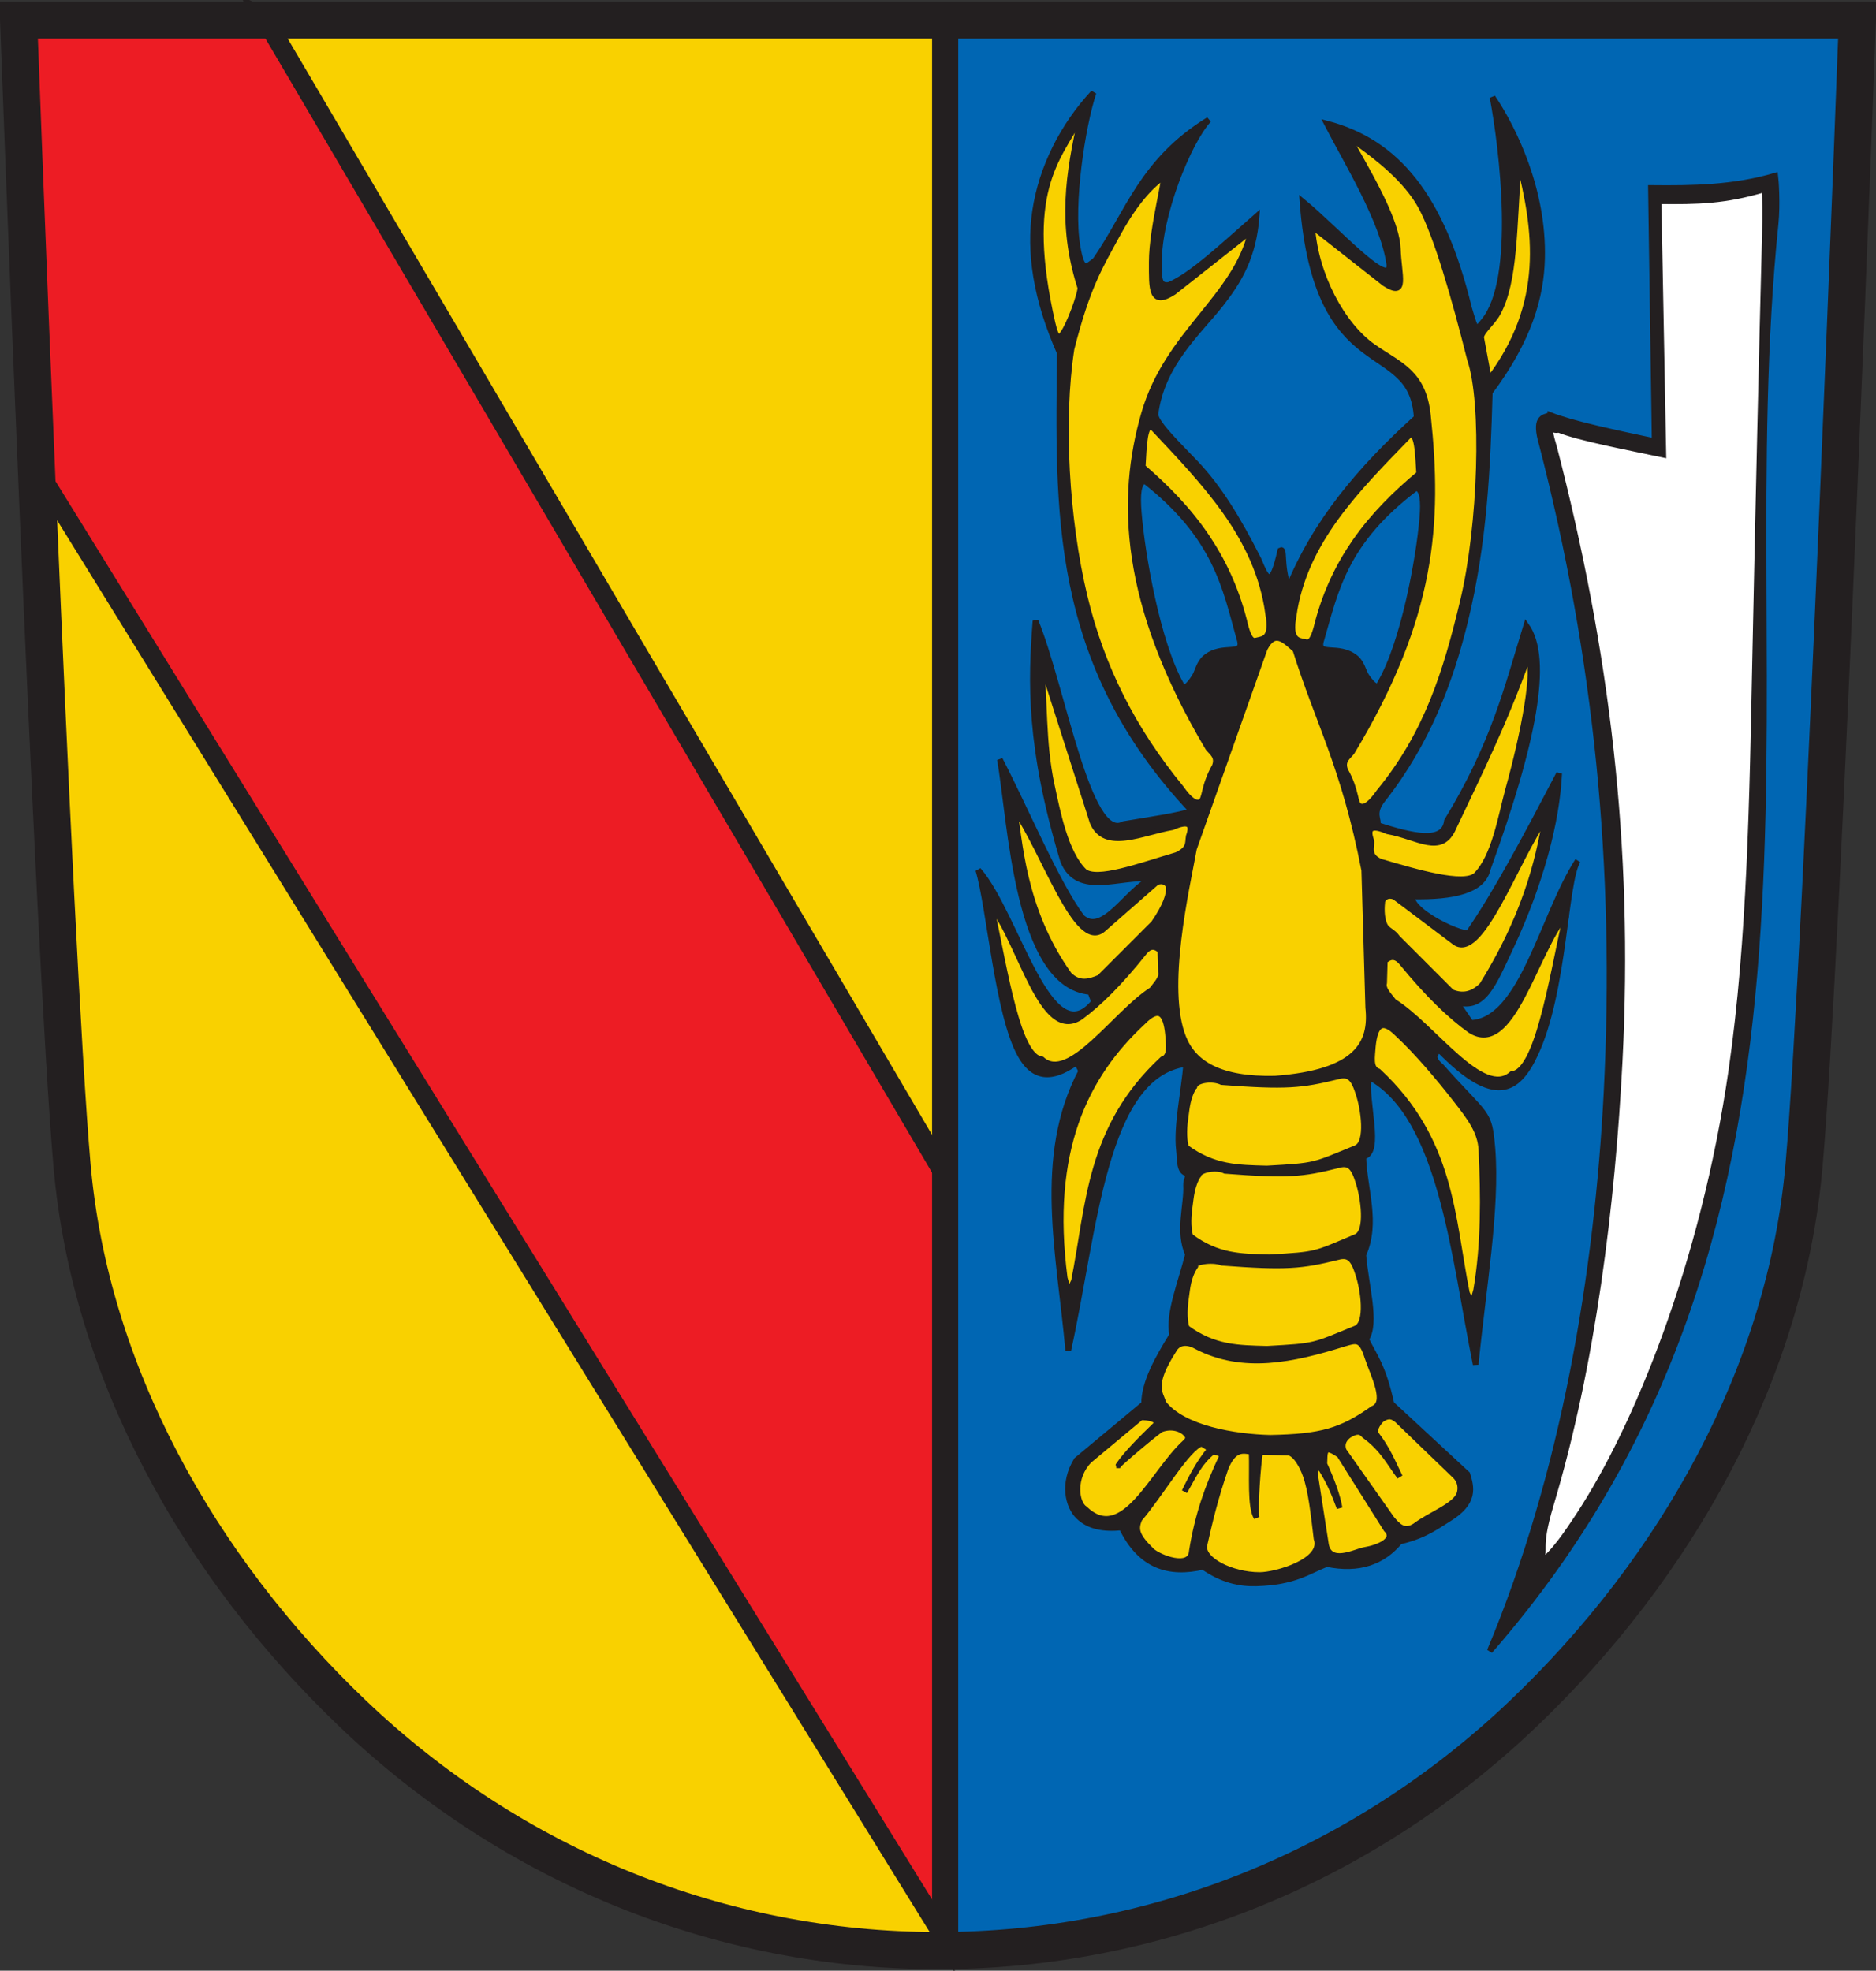 <svg xmlns="http://www.w3.org/2000/svg" width="430.532" height="452.33"><rect width="100%" height="100%" fill="#333333" stroke="none"/><path d="M422.17 4.459s-7.877 213.137-12.258 262.967c-4.162 47.334-29.044 92.037-64.543 125.87-36.73 35.012-84.39 54.291-134.196 54.291L212.908 4.46H422.17z" style="fill:#0066b3;fill-opacity:1;stroke:none"/><path d="M3.647 3.6s7.877 213.138 12.257 262.967c4.163 47.334 29.044 92.038 64.543 125.871 36.731 35.012 86.39 54.29 136.197 54.29L214.908 3.6H3.647z" style="fill:#f9d100;fill-opacity:1;stroke:none"/><path d="m60.757 4.24 156.151 265.69v175.093l-207.7-336.1L5.293 5.018l55.465-.777z" style="fill:#ed1c24;fill-opacity:1;stroke:#231f20;stroke-width:4.4;stroke-linecap:butt;stroke-linejoin:miter;stroke-miterlimit:4;stroke-opacity:1;stroke-dasharray:none"/><path d="M216.908 3v446.33" style="fill:none;stroke:#231f20;stroke-width:6;stroke-linecap:butt;stroke-linejoin:miter;stroke-miterlimit:4;stroke-opacity:1;stroke-dasharray:none"/><path d="M426.267 4.6s-7.877 213.138-12.258 262.968c-4.162 47.334-29.044 92.038-64.543 125.871-36.73 35.011-84.39 54.29-134.196 54.29S117.8 428.45 81.074 393.44c-35.5-33.834-60.38-78.537-64.538-125.87C12.153 217.738 4.265 4.6 4.265 4.6h422.002z" style="fill:none;stroke:#231f20;stroke-width:8.53;stroke-linecap:butt;stroke-linejoin:miter;stroke-miterlimit:4;stroke-opacity:1;stroke-dasharray:none"/><path d="m262.568 322.221-15.49 12.903c-3.283 5.367-1.984 10.586.403 12.935 2.4 2.362 5.811 2.953 9.927 2.539 4.343 9 10.951 10.824 18.703 9.029 4.341 3.037 8.346 3.9 12.184 3.796 8.823-.237 11.918-2.782 16.193-4.441 7.352 1.512 12.833-.407 16.768-5.16 5.882-1.345 8.719-3.682 11.113-5.125 6.345-3.824 5.28-7.391 4.373-10.344L319.32 322.22c-1.935-8.746-3.87-10.845-5.804-14.833 2.538-3.696-.14-12.608-.645-19.348 3.334-7.524.2-15.048 0-22.572 4.365-.771.237-13.082 1.302-18.255 16.676 9.003 19.54 41.524 24.494 65.98 1.622-16.902 4.964-35.807 3.827-49.617-.723-8.78-1.278-7-11.768-18.803-2.375-2.013-1.402-2.91-.443-3.812 12.666 12.983 17.998 9.663 22.048 1.013 6.76-14.437 6.74-39.5 9.775-44.424-8.137 12.57-12.743 36.74-24.551 37.248l-3.297-4.816c6.208 2.017 8.444-4.032 12.49-12.646 6.78-14.521 10.556-28.687 11.07-39.79-6.958 13.29-13.903 26.488-20.304 35.878 1.43 3.075-13.816-3.714-13.475-7.663 9.587.186 16.313-1.346 17.376-6.275 10.463-28.838 14.349-48.146 8.861-55.908-4.3 13.922-7.381 27.133-18.213 44.865-.685 5.302-7.996 3.47-15.968.924.579-1.225-1.382-2.512 1.256-5.869 10.379-13.207 15.598-27.54 18.838-40.731 4.474-18.216 5.215-35.498 5.703-52.718 9.02-12.043 11.772-21.906 12-30.653.411-15.748-6.45-29.768-11.355-37.063 2.22 11.753 5.877 41.84-2.026 51.355-1.875 2.258-1.715 2.545-3.394-3.032-6.246-25.806-16.69-38.133-32.618-42.297 4.357 8.48 13.034 22.498 14.362 32.436.19 5.627-12.52-8.526-19.953-14.588 3.247 43.17 25.152 30.915 26.216 49.647-13.016 11.797-23.216 23.853-29.412 39.06-1.882-5.471-.744-9.202-1.869-8.596-2.025 8.935-3.079 6.793-5.027 2.08-4.797-9.465-9.135-16.52-14.39-22.05-4.282-4.505-8.86-8.88-9.28-11.14 1.432-11.65 9.872-18.85 15.026-25.411 4.178-5.32 7.51-10.858 8.212-20.152-7.259 6.35-15.033 13.73-20.129 15.755-2.415.336-2.237-1.655-2.272-5.095-.112-10.78 6.759-27.808 11.417-32.813-15.319 9.416-18.43 21.275-26.024 32.236-2.064 1.634-3.094 2.877-4.122-3.315-1.589-9.563 1.14-27.448 3.704-35.148-7.022 7.566-11.923 17.165-13.414 27.245-1.383 9.348.166 20.03 5.675 32.51-.31 35.394-2.038 70.836 30.311 105.123-2.757 1.004-9.698 2.008-15.672 3.011-8.118 4.506-14.048-31.663-20.217-46.64-1.077 13.973-1.549 28.78 6.325 55.06 3.414 8.501 13.253 3.236 20.201 4.163-5.442 2.443-10.966 13.222-15.881 8.814-5.846-7.873-12.974-25.005-18.82-36.226 2.5 13.851 3.808 51.999 20.75 53.343l.867 2.29c-10.152 12.603-17.711-20.173-26.567-30.26 2.573 8.464 4.384 33.076 9.662 42.48 2.64 4.703 6.5 6.289 12.912 1.66l1.064 1.99c-10.416 19.743-4.936 42.25-3 64.14 6.106-27.65 8.145-63.267 27.087-65.782-.502 6.13-2.296 14.304-1.678 19.717.254 2.224-.025 5.077 1.835 5.409.738.132-.273 1.473-.2 2.73.25 4.282-1.943 10.702.442 15.872-1.586 6.39-4.62 13.65-3.625 18.492-3.376 5.476-6.437 10.9-6.448 15.815z" style="fill:#231f20;fill-opacity:1;stroke:#231f20;stroke-width:1.307;stroke-linecap:butt;stroke-linejoin:miter;stroke-miterlimit:4;stroke-opacity:1;stroke-dasharray:none"/><path d="M248.151 26.71c-3.027 13.379-4.733 24.722-.427 38.665 1.073-.157-1.62 7.379-3.176 10.171-1.211 2.175-2.013 3.02-3.019-1.413-6.783-29.88.816-37.247 6.622-47.423zM340.006 77.978l1.709 9.186c13.32-17.51 10.915-34.374 6.835-50.2-1.133 15.145-.794 27.639-4.848 34.976-1.388 2.513-4.41 4.622-3.696 6.038z" style="fill:#f9d100;fill-opacity:1;stroke:#231f20;stroke-width:1.307px;stroke-linecap:butt;stroke-linejoin:miter;stroke-opacity:1"/><path d="M303.264 146.762c3.266-11.273 5.309-22.445 21.789-34.82 1.45.489 1.692 3.018 1.363 6.99-.761 9.184-4.28 28.652-9.694 37.87-.49 1.457-1.672.538-3.104-1.564-.765-1.123-1.046-3.031-2.443-4.202-4.004-3.357-9.32-.025-7.911-4.274z" style="fill:#0066b3;fill-opacity:1;stroke:#231f20;stroke-width:1.307px;stroke-linecap:butt;stroke-linejoin:miter;stroke-opacity:1"/><path d="M284.443 146.588c-3.262-11.742-5.303-23.379-21.765-36.268-1.448.508-1.69 3.143-1.362 7.28.76 9.566 4.276 29.843 9.684 39.446.49 1.518 1.67.56 3.1-1.63.764-1.17 1.045-3.157 2.44-4.377 4-3.496 9.31-.025 7.903-4.45z" style="fill:#0066b3;fill-opacity:1;stroke:#231f20;stroke-width:1.333px;stroke-linecap:butt;stroke-linejoin:miter;stroke-opacity:1"/><path d="M296.855 141.422c-1.019 5.584 1.127 5.59 2.445 5.9.927.22 1.914.705 3.11-4.405 1.926-7.26 4.92-13.357 8.626-18.676 4.156-5.963 9.209-10.95 14.658-15.502-.286-4.744-.413-10.069-2.35-8.759-11.842 12.22-24.06 24.239-26.489 41.442z" style="fill:#f9d100;fill-opacity:1;stroke:#231f20;stroke-width:1.307px;stroke-linecap:butt;stroke-linejoin:miter;stroke-opacity:1"/><path d="M291.052 140.878c1.019 5.758-1.126 5.763-2.443 6.084-.926.225-1.913.725-3.107-4.542-1.925-7.486-4.917-13.771-8.622-19.255-4.153-6.148-9.202-11.288-14.647-15.982.286-4.89.413-10.38 2.348-9.03 11.834 12.598 24.045 24.99 26.47 42.725z" style="fill:#f9d100;fill-opacity:1;stroke:#231f20;stroke-width:1.326px;stroke-linecap:butt;stroke-linejoin:miter;stroke-opacity:1"/><path d="M290.233 148.898c2.35-4.597 4.7-1.768 7.05.214 5.269 16.875 11.132 26.626 15.807 50.627l.914 31.549c.87 8.18-2.508 14.904-21.42 16.3-12.694.278-18.638-3.496-21.012-9.411-4.576-11.404.756-34.084 2.427-43.351l16.234-45.928zM336.633 296.771c-3.45-17.344-3.37-35.112-20.294-50.84-2.034-.688-1.414-3.473-1.281-5.768.466-4.566 1.898-6.717 5.767-2.777 4.43 4.1 9.438 10.072 13.225 14.924 3.334 4.274 5.72 7.392 5.924 11.625.506 10.478.623 21.575-1.205 32.195-1.068 3.923-1.068 2.782-2.136.641z" style="fill:#f9d100;fill-opacity:1;stroke:#231f20;stroke-width:1.307px;stroke-linecap:butt;stroke-linejoin:miter;stroke-opacity:1"/><path d="M355.813 95.28c5.06 1.995 14.518 3.988 23.925 5.982l-.854-58.103c9.51.1 19.02-.02 28.53-2.842.134 1.014.534 6.553.067 11.1-11.084 107.924 21.126 228.046-65.582 327.527 17.061-40.616 24.692-86.993 26.8-128.229 2.643-51.681-2.272-100.076-14.819-148.617-1.856-6.272.194-6.297 1.933-6.817z" style="fill:#231f20;fill-opacity:1;stroke:#231f20;stroke-width:1.307px;stroke-linecap:butt;stroke-linejoin:miter;stroke-opacity:1"/><path d="M357.708 98.675c4.849 1.91 15.03 3.822 24.046 5.733l-1.097-58.199c9.115.096 15.163-.02 24.278-2.724.128.972.178 6.26.064 10.64-.73 28.123-1.508 62.209-2.213 96.535-.666 32.356-1.143 64.863-5.43 94.78-6.463 45.085-22.03 82.503-34.921 102.16-2.86 4.362-5.903 8.899-9.142 11.246 1.854-3.623-.621-2.586 2.637-13.459 9.615-32.088 14.112-68.883 15.802-101.917 2.532-49.534-3.015-94.245-15.04-140.77-1.78-6.012-.651-3.526 1.016-4.025z" style="fill:#fff;stroke:#231f20;stroke-width:1.253px;stroke-linecap:butt;stroke-linejoin:miter;stroke-opacity:1"/><path d="M287.254 333.26c-2.078-.437-4.151-.777-5.984 3.696-2.433 7.049-3.684 12.442-4.888 17.77-.534 3.323 6.152 6.768 12.675 6.8 3.68.017 14.925-3.163 13.078-8.38-.683-5.728-1.257-11.102-2.535-14.615-.737-2.027-2.085-4.544-3.704-5.102l-6.694-.184c-.515 2.653-1.232 12.927-.833 15.069-1.544-2.477-.93-9.63-1.115-15.055zM278.425 333.134c-3.394 2.67-4.836 6.32-6.59 9.225 1.449-2.957 3.25-6.587 5.93-9.79l-1.976-1.224c-3.228.849-9.657 11.961-14.31 17.322-.917 2.263-.853 3.698 2.784 7.245 1.636 1.594 9.01 4.479 9.266.098 1.297-8.116 3.572-14.64 6.873-21.653.053-.842-1.027-.883-1.977-1.223zM256.678 336.334c-.071-.234 9.03-7.942 9.885-8.284 2.374-.857 4.626-.082 5.562 1.012.564.66.917 1.02-.196 2.095-7.496 6.87-14.123 23.596-22.97 15.156-2.041-1.3-2.828-7.198 1.035-11.108l11.862-9.885c1.62-.035 4.07.41 3.483 1.6-3.398 3.309-6.738 6.598-8.66 9.414zM303.936 336.052c.06-1.183-.077-2.75.507-3.208.477-.373 1.497.121 2.977 1.137l10.732 17.04c2.467 2.484-1.875 4.236-5.023 4.763-2.069.346-8.316 3.794-8.91-1.751l-2.448-15.722c.193-1.894.819-1.618 1.507-1.035 2.244 3.64 3.102 6.172 4.142 8.849-.473-2.807-1.758-6.264-3.484-10.073zM313.35 329.65c-.64-.36-1.097-1.939-3.874-.162-1.753 1.404-1.339 2.795-1.115 3.457l11.014 15.628c1.342 1.569 2.79 3.335 5.366 1.694 3.38-2.59 9.354-4.656 10.22-7.49.31-1.02.364-2.7-1.088-4.09l-13.274-12.802c-.707-.498-1.716-1.435-3.65.03-.865.932-1.724 2.334-1.15 3.265 2.547 3.263 3.854 6.527 5.46 9.79-2.378-3.143-3.928-6.405-7.909-9.32zM274.565 309.034c-2.033-1.162-4.129-1.058-5.156.79-5.303 8.221-3.123 9.8-2.4 12.236 4.498 5.821 16.35 7.766 24.501 7.967 11.712-.237 16.281-1.538 23.562-6.686 3.416-1.361.277-7.344-1.25-11.765-1.43-4.56-2.628-3.935-5.453-3.125-11.693 3.646-23.106 6.138-33.804.583z" style="fill:#f9d100;fill-opacity:1;stroke:#231f20;stroke-width:1.307px;stroke-linecap:butt;stroke-linejoin:miter;stroke-opacity:1"/><path d="M274.333 290.788c-1.635 2.492-1.749 5.143-2.042 7.121-.503 3.394-.255 5.542.127 6.809 6.242 4.584 11.717 4.586 18.346 4.768 11.478-.64 10.438-.644 20.29-4.655 2.858-1.12 1.737-8.963.458-12.601-1.197-3.752-2.387-4.18-4.752-3.514-8.04 1.964-11.56 2.358-26.322 1.233-2.392-.964-6.886-.055-6.105.839z" style="fill:#f9d100;fill-opacity:1;stroke:#231f20;stroke-width:1.085px;stroke-linecap:butt;stroke-linejoin:miter;stroke-opacity:1"/><path d="M275.153 269.698c-1.601 2.504-1.712 5.167-2 7.156-.492 3.41-.25 5.569.125 6.841 6.113 4.607 11.476 4.61 17.969 4.792 11.242-.644 10.224-.647 19.872-4.678 2.8-1.126 1.703-9.006.45-12.663-1.173-3.77-2.338-4.2-4.655-3.53-7.875 1.973-11.322 2.37-25.78 1.239-2.042-1.02-5.641-.24-5.98.843z" style="fill:#f9d100;fill-opacity:1;stroke:#231f20;stroke-width:1.076px;stroke-linecap:butt;stroke-linejoin:miter;stroke-opacity:1"/><path d="M274.23 249.322c-1.643 2.502-1.757 5.164-2.051 7.151-.505 3.408-.257 5.566.127 6.838 6.27 4.604 11.77 4.606 18.428 4.788 11.53-.643 10.486-.647 20.381-4.675 2.872-1.125 1.746-9 .46-12.655-1.201-3.768-2.397-4.197-4.773-3.528-8.077 1.972-11.612 2.368-26.44 1.238-2.2-1.035-5.753-.444-6.132.843z" style="fill:#f9d100;fill-opacity:1;stroke:#231f20;stroke-width:1.089px;stroke-linecap:butt;stroke-linejoin:miter;stroke-opacity:1"/><g style="fill:#f9d100;fill-opacity:1;stroke:#231f20;stroke-opacity:1"><path d="M207.27 240.635c2.64-13.273 2.578-26.87 15.528-38.904 1.557-.527 1.082-2.658.98-4.414-.356-3.494-1.452-5.14-4.413-2.125-10.094 9.358-16.656 22.575-13.73 44.952.817 3.002.817 2.129 1.634.49zM221.795 170.637c1.126-.404 1.807.068 2.124.743.142 1.38-.56 3.42-2.655 6.477l-9.528 9.531c-1.779.748-3.557 1.254-5.336-.507-8.366-11.726-8.61-23.971-9.662-29.197 5.21 7.23 10.918 25.183 15.608 21.234l9.45-8.281z" style="fill:#f9d100;fill-opacity:1;stroke:#231f20;stroke-width:1px;stroke-linecap:butt;stroke-linejoin:miter;stroke-opacity:1" transform="matrix(1.307 0 0 1.307 -24.423 -20.524)"/><path d="M219.672 182.847c1.089-1.252 1.952-.925 2.76-.213l.107 3.717c.283 1.061-.81 2.123-1.593 3.185-6.447 4.1-14.51 16.546-19.324 12.21-4.153-.39-6.39-14.934-8.918-26.968 5.229 6.432 8.876 24.093 15.714 19.536 3.22-2.364 6.901-5.992 11.254-11.467zM201.41 131.565c.786 6.97.304 14.452 1.961 22.097 1.004 4.63 2.366 11.81 5.684 15.064 2.212 1.846 9.729-.948 16.244-2.867 2.34-1.097 1.917-2.194 2.123-3.291.766-2.12.045-2.867-2.866-1.593-5.297.916-11.867 4.272-14.015-.85l-9.13-28.56zM230.82 147.067c.693.88 1.805 1.507 1.168 3.185-2.103 3.705-1.588 5.892-2.599 6.321-.769.327-1.843-.347-3.347-2.499-8.42-10.25-13.934-21.2-16.914-33.626-3.228-13.462-4.243-30.858-2.303-43.456 2.797-11.105 5.152-14.707 7.892-19.794 2.613-4.851 5.323-8.323 8.14-10.359.993-1.483-1.936 8.685-1.936 14.887 0 4.733-.17 7.862 3.847 5.286l13.59-10.723c-2.68 11.697-14.67 17.814-18.778 32.03-4.29 14.84-3.856 33.327 11.24 58.748z" style="fill:#f9d100;fill-opacity:1;stroke:#231f20;stroke-width:1px;stroke-linecap:butt;stroke-linejoin:miter;stroke-opacity:1" transform="matrix(1.307 0 0 1.307 -24.423 -20.524)"/></g><path d="M320.012 205.83c-1.471-.529-2.361.088-2.775.97-.117 1.13-.351 3.702.575 5.624.552 1.146 1.872 1.349 2.894 2.84l12.452 12.457c2.324.977 4.649.719 6.973-1.582 11.355-18.281 13.29-31.803 14.649-38.524-6.808 9.45-15.003 33.645-21.132 28.485l-13.636-10.27z" style="fill:#f9d100;fill-opacity:1;stroke:#231f20;stroke-width:1.307px;stroke-linecap:butt;stroke-linejoin:miter;stroke-opacity:1"/><path d="M321.634 220.81c-1.528-1.707-2.739-1.261-3.873-.29l-.149 5.067c-.397 1.448 1.135 2.895 2.234 4.343 9.044 5.59 20.353 22.56 27.106 16.648 5.826-.53 8.964-20.362 12.51-36.77-7.334 8.77-12.45 32.85-22.042 26.636-4.518-3.222-9.68-8.168-15.786-15.634z" style="fill:#f9d100;fill-opacity:1;stroke:#231f20;stroke-width:1.383px;stroke-linecap:butt;stroke-linejoin:miter;stroke-opacity:1"/><path d="M350.698 150.724c1.735 2.97-.84 17.031-4.586 30.531-1.655 5.967-3.092 15.435-7.427 19.687-2.892 2.413-13.45-.688-21.964-3.195-3.058-1.434-1.77-3.419-2.04-4.853-1-2.77-.058-3.747 3.746-2.081 6.923 1.197 12.383 5.766 15.19-.926 5.693-12.068 11.387-23.357 17.08-39.163zM310.241 172.637c-.905 1.15-2.358 1.97-1.526 4.162 2.748 4.843 2.075 7.7 3.396 8.262 1.005.427 2.409-.454 4.374-3.267 11.004-13.395 15.354-27.502 19.242-43.744 4.178-17.458 5.035-45.6 1.642-55.517-3.655-14.512-7.652-28.414-11.233-35.062-3.415-6.34-10.45-11.612-14.131-14.272-8.363-8.588 8.44 13.498 8.782 23.867.204 6.182 2.245 11.377-3.005 8.012l-16.656-13.095c.713 11.011 6.837 22.595 14.038 27.634 6.018 4.21 11.471 5.792 12.525 15.695 2.635 24.771 1.251 46.262-17.448 77.325z" style="fill:#f9d100;fill-opacity:1;stroke:#231f20;stroke-width:1.307px;stroke-linecap:butt;stroke-linejoin:miter;stroke-opacity:1"/></svg>